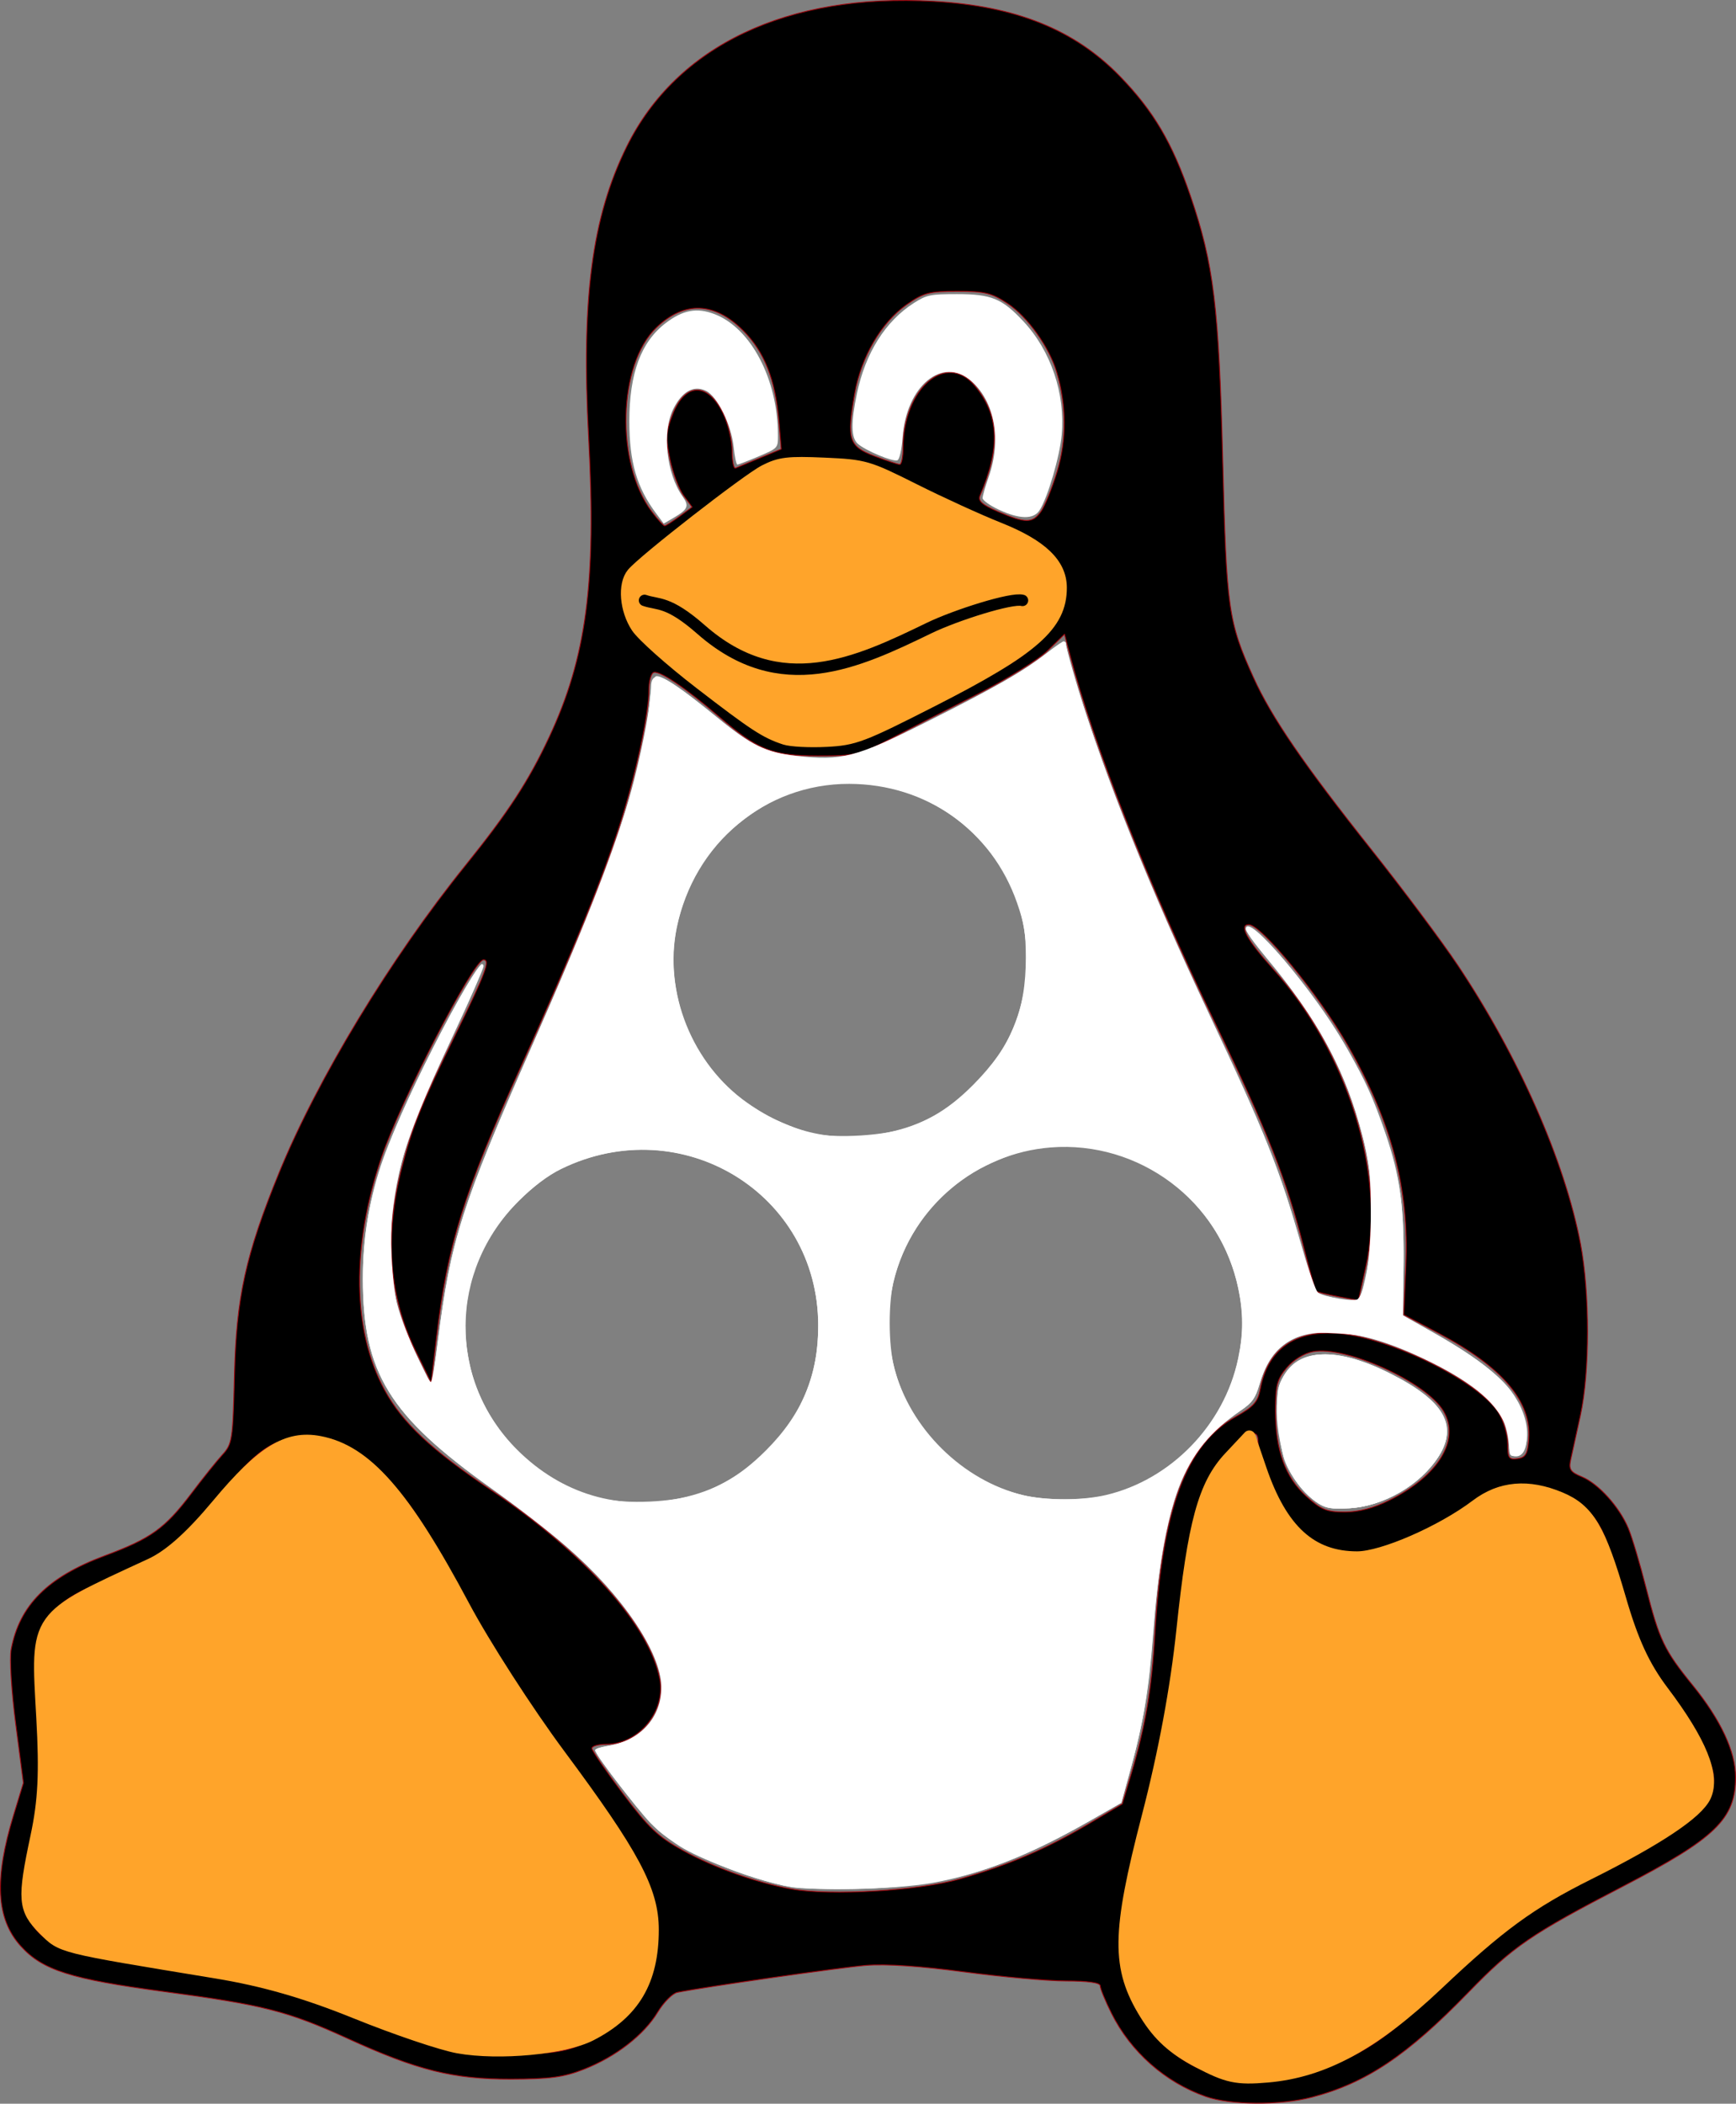<?xml version="1.0" encoding="UTF-8" standalone="no"?>
<svg
   xmlns:dc="http://purl.org/dc/elements/1.1/"
   xmlns:cc="http://creativecommons.org/ns#"
   xmlns:rdf="http://www.w3.org/1999/02/22-rdf-syntax-ns#"
   xmlns:svg="http://www.w3.org/2000/svg"
   xmlns="http://www.w3.org/2000/svg"
   xml:space="preserve"
   width="303.888"
   viewBox="0 0 303.888 368.141"
   version="1.1"
   id="Layer_1"
   height="368.141"
   enable-background="new 0 0 515.91 728.5"><rect x="0" y="0" width="303.888" height="368.141" fill="#808080" stroke="none"/><defs
     id="defs7" /><path
     style="opacity:1;fill:#000000;fill-opacity:1;stroke:#a2070f;stroke-width:0.153;stroke-linecap:square;stroke-linejoin:round;stroke-miterlimit:4;stroke-dasharray:none;stroke-opacity:1"
     d="m 211.061,366.883 c -7.083,-2.48 -13.129,-7.82 -16.5,-14.575 -1.083,-2.171 -1.969,-4.328 -1.969,-4.794 0,-0.545 -2.119,-0.848 -5.944,-0.85 -3.269,-0.002 -11.295,-0.714 -17.833,-1.584 -7.688,-1.022 -13.786,-1.426 -17.258,-1.142 -4.493,0.367 -27.837,3.708 -32.982,4.72 -0.844,0.166 -2.397,1.727 -3.452,3.469 -2.421,3.999 -7.343,7.804 -12.923,9.992 -3.53,1.384 -5.904,1.703 -12.773,1.716 -10.13,0.02 -16.38,-1.539 -28.649,-7.144 -10.426,-4.763 -14.674,-5.845 -32.077,-8.174 -16.366,-2.19 -21.26,-3.746 -25.079,-7.973 -4.29,-4.748 -4.665,-11.669 -1.242,-22.904 l 1.716,-5.633 -1.337,-10.262 c -0.763,-5.855 -1.106,-11.491 -0.8,-13.123 1.444,-7.699 6.396,-12.653 16.359,-16.366 8.136,-3.032 10.546,-4.766 15.202,-10.932 1.986,-2.63 4.427,-5.673 5.424,-6.762 1.713,-1.87 1.829,-2.637 2.091,-13.807 0.321,-13.714 1.968,-21.2 7.808,-35.5 6.693,-16.388 19.545,-37.581 32.624,-53.797 7.472,-9.265 11.045,-14.733 14.641,-22.406 6.559,-13.997 8.291,-27.076 6.935,-52.38 -1.305,-24.347 0.564,-38.654 6.661,-51.008 8.738,-17.704 28.177,-26.905 53.741,-25.435 14.413,0.829 24.669,4.959 32.599,13.128 5.879,6.057 9.177,11.653 12.359,20.971 4.059,11.888 4.959,19.265 5.634,46.179 0.654,26.09 0.969,28.314 5.389,38.064 3.17,6.992 8.849,15.275 20.706,30.202 5.529,6.961 12.304,16.026 15.054,20.145 10.644,15.939 18.72,34.251 21.478,48.703 1.657,8.682 1.647,22.536 -0.02,30.099 -0.698,3.164 -1.461,6.647 -1.695,7.739 -0.36,1.677 -0.056,2.14 1.949,2.971 2.913,1.207 6.575,5.266 8.15,9.034 0.646,1.547 2.047,6.25 3.112,10.452 2.289,9.03 3.174,10.88 8.122,16.971 4.928,6.066 7.53,11.631 7.53,16.103 0,7.303 -3.5,10.693 -19.761,19.137 -16.067,8.343 -19.252,10.527 -26.978,18.497 -10.736,11.073 -17.951,15.907 -27.435,18.377 -5.606,1.46 -14.224,1.405 -18.576,-0.118 h -4e-5 z m 20.264,-4.811 c 7.644,-2.686 12.714,-6.255 21.479,-15.114 9.471,-9.573 14.585,-13.146 29.509,-20.615 14.278,-7.145 17.677,-10.055 17.656,-15.115 -0.012,-2.826 -3.279,-9.012 -7.818,-14.803 -5.437,-6.936 -5.521,-7.113 -7.899,-16.492 -2.386,-9.414 -3.698,-12.755 -5.981,-15.239 -2.635,-2.867 -7.322,-4.668 -12.195,-4.686 -4.087,-0.016 -4.708,0.239 -9.588,3.94 -12.978,9.841 -23.637,10.792 -30.54,2.727 -2.556,-2.986 -5.742,-10.996 -5.742,-14.434 0,-2.113 -1.148,-1.798 -4.508,1.238 -5.586,5.046 -7.939,13.357 -9.339,32.976 -0.87,12.195 -1.469,15.175 -7.233,36.013 -4.337,15.676 -4.101,23.427 0.941,30.968 6.703,10.025 18.241,13.213 31.259,8.637 z m -128.476,-4.77 c 7.82,-3.653 11.533,-9.158 12.088,-17.923 0.559,-8.846 -2.933,-15.452 -18.65,-35.283 -5.569,-7.026 -8.748,-12.046 -13.434,-21.21 -7.31,-14.296 -10.73,-19.72 -15.553,-24.664 -4.363,-4.473 -8.842,-6.628 -13.819,-6.651 -5.651,-0.025 -8.811,2.208 -15.809,11.171 -6.824,8.742 -8.402,9.938 -17.466,13.242 -7.84,2.858 -10.517,4.727 -12.591,8.792 -1.484,2.908 -1.568,3.834 -0.988,10.866 1.108,13.43 0.836,20.145 -1.1,27.135 -3.071,11.091 -0.921,16.377 7.658,18.826 2.277,0.65 9.836,1.894 16.796,2.765 15.455,1.933 21.39,3.49 32.29,8.469 11.718,5.353 18.264,6.888 28.306,6.638 6.779,-0.169 8.722,-0.513 12.272,-2.172 z M 168.047,328.801 c 8.51,-2.428 15.111,-5.249 22.449,-9.595 l 5.958,-3.529 1.582,-5.313 c 2.473,-8.304 3.565,-14.742 4.119,-24.292 1.28,-22.044 5.463,-33.311 14.172,-38.165 3.108,-1.733 3.864,-2.579 4.275,-4.789 1.307,-7.03 6.05,-10.409 13.726,-9.777 9.152,0.753 24.636,8.449 28.021,13.927 0.867,1.403 1.577,3.829 1.577,5.39 0,2.506 0.203,2.81 1.726,2.594 1.433,-0.204 1.766,-0.795 1.961,-3.489 0.474,-6.54 -4.662,-12.55 -15.743,-18.424 l -6.15,-3.26 0.379,-8.629 c 0.591,-13.431 -2.455,-24.987 -10.133,-38.444 -5.043,-8.838 -15.169,-21.193 -17.371,-21.193 -1.757,0 -0.293,2.693 4.141,7.615 13.243,14.704 19.941,36.171 16.338,52.366 l -1.285,5.775 -3.551,-0.663 c -1.953,-0.365 -3.684,-0.797 -3.847,-0.959 -0.163,-0.163 -1.118,-3.528 -2.122,-7.478 -3.086,-12.136 -6.294,-20.247 -15.731,-39.781 -11.432,-23.661 -21.133,-48.316 -25.317,-64.339 l -0.877,-3.36 -2.948,2.879 c -1.621,1.583 -7.205,5.044 -12.408,7.69 -5.203,2.646 -12.026,6.142 -15.164,7.768 -5.394,2.796 -6.082,2.956 -12.656,2.951 -8.004,-0.006 -10.509,-1.004 -17.388,-6.926 -5.897,-5.076 -10.547,-8.184 -11.43,-7.638 -0.418,0.259 -0.761,1.627 -0.761,3.042 0,3.996 -2.063,13.827 -4.673,22.264 -3.015,9.748 -8.529,23.321 -17.761,43.723 -10.021,22.145 -12.82,31.112 -14.724,47.172 l -0.955,8.054 -2.742,-5.6 c -4.651,-9.5 -5.446,-20.008 -2.419,-31.951 1.793,-7.074 3.514,-11.343 9.445,-23.431 5.231,-10.661 6.126,-13.053 4.872,-13.023 -1.747,0.042 -14.508,24.749 -17.821,34.503 -5.329,15.694 -5.139,30.393 0.527,40.804 3.097,5.69 8.131,10.414 18.636,17.49 16.438,11.072 27.782,23.772 29.522,33.05 1.068,5.693 -3.64,11.428 -9.388,11.435 -1.371,0.002 -2.493,0.317 -2.493,0.701 0,0.384 2.418,3.918 5.374,7.854 4.534,6.037 6.173,7.599 10.488,9.987 5.474,3.03 12.85,5.653 19.048,6.772 6.851,1.237 22.236,0.322 29.522,-1.757 z m 75.155,-66.261 c 8.617,-4.294 12.436,-10.571 9.485,-15.59 -2.979,-5.068 -17.093,-11.491 -22.87,-10.408 -1.562,0.293 -3.408,1.431 -4.58,2.825 -1.682,1.999 -1.964,3.076 -1.964,7.508 0,6.924 1.705,11.633 5.432,15 2.567,2.319 3.552,2.719 6.692,2.719 2.456,0 5.056,-0.684 7.805,-2.054 z m -91.343,-133.609 c 2.075,-0.788 6.306,-2.957 9.404,-4.819 3.098,-1.862 7.929,-4.348 10.736,-5.525 11.106,-4.656 16.758,-12.995 13.317,-19.649 -1.616,-3.126 -4.245,-4.734 -13.608,-8.328 -4.525,-1.737 -9.619,-4.036 -11.32,-5.11 -6.007,-3.792 -10.738,-5.244 -17.27,-5.303 -5.264,-0.047 -6.705,0.244 -10.137,2.045 -2.201,1.155 -5.778,3.678 -7.95,5.607 -2.172,1.929 -6.33,5.239 -9.24,7.356 -5.836,4.245 -6.805,5.536 -6.805,9.068 0,4.26 3.858,9.233 10.738,13.843 1.477,0.989 4.756,3.511 7.287,5.605 2.531,2.094 5.983,4.437 7.67,5.208 4.133,1.888 12.212,1.889 17.178,0.002 z m -32.926,-38.557 2.216,-1.638 -1.481,-2.005 c -0.815,-1.103 -1.888,-3.949 -2.386,-6.324 -0.78,-3.722 -0.72,-4.803 0.434,-7.826 2.167,-5.673 6.175,-5.779 8.859,-0.233 0.872,1.801 1.585,4.748 1.585,6.548 0,1.8 0.27,3.158 0.601,3.018 0.33,-0.141 2.265,-0.946 4.299,-1.79 l 3.698,-1.534 -0.423,-4.986 c -0.61,-7.194 -2.531,-12.038 -6.247,-15.754 -5.021,-5.021 -10.269,-5.21 -15.157,-0.547 -6.753,6.442 -7.206,23.769 -0.843,32.217 1.033,1.371 2.047,2.493 2.253,2.493 0.207,0 1.373,-0.737 2.591,-1.638 z m 63.287,-0.855 c 0.672,-0.949 1.944,-4.091 2.827,-6.982 1.683,-5.511 1.66,-11.594 -0.067,-17.398 -1.308,-4.395 -5.109,-9.712 -8.591,-12.016 -2.803,-1.855 -4,-2.147 -8.796,-2.147 -4.943,0 -5.915,0.255 -8.877,2.331 -4.433,3.107 -7.964,9.147 -9.098,15.561 -1.424,8.053 -1.047,9.244 3.471,10.953 2.109,0.798 4.094,1.451 4.41,1.452 0.316,3.4e-4 0.577,-1.294 0.58,-2.876 0.015,-10.415 7.498,-16.915 12.554,-10.906 4.254,5.056 4.532,10.807 0.929,19.232 -0.402,0.94 0.342,1.604 3.156,2.814 4.807,2.067 6.028,2.064 7.501,-0.018 v 4e-5 z"
     id="path4138" /><path
     id="path4195"
     d="m 137.384,129.331 c -3.385,-1.106 -5.37,-2.404 -14.872,-9.726 -5.085,-3.918 -10.056,-8.342 -11.047,-9.831 -2.012,-3.022 -2.379,-7.488 -0.774,-9.422 1.936,-2.333 20.083,-16.456 23.163,-18.027 2.636,-1.345 4.124,-1.522 10.42,-1.243 7.097,0.315 7.63,0.469 15.782,4.558 4.641,2.328 11.282,5.363 14.76,6.745 7.53,2.993 10.936,6.252 10.936,10.464 0,6.577 -4.749,10.764 -22.436,19.779 -12.397,6.319 -13.728,6.824 -18.66,7.075 -2.92,0.149 -6.193,-0.018 -7.272,-0.371 z"
     style="opacity:1;fill:#ffa42a;fill-opacity:1;stroke:#ffa42a;stroke-width:2;stroke-linecap:square;stroke-linejoin:round;stroke-miterlimit:4;stroke-dasharray:none;stroke-opacity:1" /><path
     id="path4197"
     d="m 209.712,360.757 c -4.318,-2.276 -6.829,-4.558 -9.157,-8.324 -5.002,-8.091 -4.935,-14.06 0.388,-34.545 2.882,-11.091 4.999,-22.464 6.058,-32.542 1.981,-18.85 3.803,-25.522 8.273,-30.288 l 3.418,-3.645 1.951,5.716 c 3.65,10.693 8.853,15.437 16.93,15.436 4.462,-9.3e-4 14.818,-4.516 20.875,-9.103 4.24,-3.211 9.049,-3.635 14.655,-1.292 4.925,2.058 6.925,5.425 10.452,17.595 2.179,7.519 4.18,11.857 7.501,16.255 6.639,8.793 9.035,14.699 7.411,18.263 -1.336,2.933 -8.265,7.554 -20.433,13.628 -10.168,5.075 -15.581,9.027 -26.452,19.312 -11.091,10.494 -19.886,15.272 -29.685,16.126 -5.39,0.47 -7.043,0.118 -12.185,-2.592 z"
     style="opacity:1;fill:#ffa42a;fill-opacity:1;stroke:#ffa42a;stroke-width:2.169;stroke-linecap:square;stroke-linejoin:round;stroke-miterlimit:4;stroke-dasharray:none;stroke-opacity:1" /><path
     id="path4199"
     d="m 80.231,358.255 c -2.894,-0.512 -10.948,-3.233 -17.898,-6.046 -8.874,-3.592 -16.19,-5.699 -24.569,-7.076 -27.586,-4.533 -26.867,-4.352 -30.052,-7.538 -3.513,-3.513 -3.647,-5.185 -1.3,-16.217 1.322,-6.213 1.564,-11.133 1.022,-20.816 -1.011,-18.08 -1.566,-17.295 18.94,-26.763 3.331,-1.538 7.06,-4.866 11.741,-10.478 7.74,-9.278 12.167,-12.007 17.775,-10.955 8.147,1.528 14.849,9.145 25.263,28.709 3.58,6.725 11.112,18.422 16.739,25.994 13.017,17.517 16.346,23.754 16.346,30.62 0,8.95 -3.279,14.508 -10.85,18.392 -4.62,2.37 -16.008,3.439 -23.158,2.174 z"
     style="opacity:1;fill:#ffa42a;fill-opacity:1;stroke:#ffa42a;stroke-width:2.169;stroke-linecap:square;stroke-linejoin:round;stroke-miterlimit:4;stroke-dasharray:none;stroke-opacity:1" /><path
     id="path4249"
     d="m 138.568,330.241 c -8.096,-1.47 -18.94,-6.063 -23.24,-9.844 -2.407,-2.116 -11.137,-13.183 -11.141,-14.123 -9.2e-4,-0.21 0.914,-0.532 2.032,-0.714 5.293,-0.864 8.21,-3.337 9.368,-7.941 0.801,-3.188 -0.143,-6.762 -3.114,-11.789 C 107.769,277.866 99.808,270.224 86.016,260.429 68.149,247.741 63.542,240.253 63.517,223.868 c -0.016,-10.511 2.07,-18.736 8.062,-31.796 3.27,-7.127 8.372,-16.827 11.236,-21.365 2.903,-4.598 1.843,-0.969 -2.266,7.764 -6.773,14.394 -7.74,16.619 -9.13,21.021 -3.21,10.16 -3.928,20.731 -1.942,28.567 0.598,2.36 2.224,6.609 3.614,9.443 l 2.526,5.153 0.98,-7.593 c 2.379,-18.44 4.115,-23.839 17.223,-53.569 13.4,-30.392 18.744,-46.196 19.928,-58.928 0.226,-2.431 0.634,-4.042 1.067,-4.208 0.865,-0.332 4.404,2.051 10.781,7.26 6.061,4.95 8.428,6.107 13.826,6.76 7.981,0.965 10.642,0.245 23.612,-6.389 12.381,-6.333 17.23,-9.137 20.666,-11.95 1.224,-1.002 2.356,-1.822 2.516,-1.822 0.16,0 0.456,0.881 0.658,1.957 0.626,3.338 5.133,16.861 8.837,26.518 4.646,12.112 8.989,22.099 17.153,39.447 7.928,16.846 10.972,24.325 13.64,33.503 4.073,14.012 3.416,12.661 6.496,13.372 5.035,1.162 4.956,1.204 5.971,-3.202 4.079,-17.72 -1.771,-37.712 -15.992,-54.644 -4.03,-4.799 -5.155,-6.429 -4.728,-6.856 1.017,-1.017 8.973,7.909 14.571,16.347 6.352,9.574 11.121,21.486 12.39,30.948 0.369,2.751 0.57,8.379 0.456,12.788 l -0.204,7.874 5.158,2.82 c 6.969,3.81 12.015,7.615 14.08,10.616 3.057,4.444 3.449,11.158 0.652,11.158 -0.831,0 -1.077,-0.495 -1.278,-2.576 -0.137,-1.417 -0.684,-3.492 -1.216,-4.611 -1.753,-3.689 -10.284,-9.113 -19.826,-12.606 -2.993,-1.096 -5.429,-1.556 -9.22,-1.744 -4.684,-0.232 -5.375,-0.136 -7.593,1.054 -2.893,1.552 -4.599,3.886 -5.76,7.88 -0.688,2.367 -1.262,3.198 -3.019,4.373 -3.51,2.347 -6.387,5.021 -8.132,7.558 -3.817,5.548 -6.334,16.168 -7.488,31.588 -0.74,9.891 -1.743,16 -3.885,23.666 l -1.687,6.038 -5.218,2.993 c -15.195,8.715 -25.309,11.69 -41.014,12.065 -4.773,0.114 -9.925,-0.019 -11.448,-0.296 z m -16.092,-68.879 c 7.113,-2.463 13.785,-8.138 17.178,-14.61 2.486,-4.743 3.582,-9.263 3.582,-14.772 0,-23.176 -23.794,-37.694 -45.017,-27.466 -4.727,2.278 -11.017,8.607 -13.409,13.493 -3.269,6.676 -4.138,13.506 -2.627,20.635 2.379,11.222 11.552,20.658 22.871,23.525 4.468,1.132 12.963,0.74 17.422,-0.804 z m 71.494,0.267 c 15.887,-4.046 26.153,-20.269 22.819,-36.058 -3.083,-14.6 -15.595,-24.909 -30.271,-24.941 -5.083,-0.011 -8.687,0.842 -13.743,3.255 -13.664,6.521 -20.407,22.444 -15.748,37.186 3.164,10.012 11.769,18.086 21.888,20.539 4.185,1.014 11.112,1.023 15.055,0.019 v 10e-6 z m -35.155,-64.271 c 12.341,-4.261 20.836,-16.041 20.896,-28.974 0.041,-8.886 -2.905,-16.121 -9.072,-22.278 -7.454,-7.442 -18.04,-10.533 -28.596,-8.348 -8.385,1.736 -17.097,8.567 -20.758,16.276 -3.347,7.048 -4.188,13.309 -2.724,20.281 1.959,9.331 8.128,17.259 16.609,21.348 2.497,1.204 5.761,2.435 7.253,2.735 4.183,0.842 12.461,0.316 16.392,-1.041 z"
     style="opacity:1;fill:#ffffff;fill-opacity:1;stroke:#000000;stroke-width:2;stroke-linecap:square;stroke-linejoin:miter;stroke-miterlimit:4;stroke-dasharray:none;stroke-opacity:0" /><path
     id="path4251"
     d="m 230.83,263.101 c -3.465,-2.229 -5.855,-6.078 -6.77,-10.905 -2.809,-14.812 5,-19.195 20.187,-11.329 9.85,5.101 11.584,10.501 5.355,16.672 -3.85,3.814 -8.671,6.128 -13.319,6.391 -3.107,0.176 -4.132,0.02 -5.453,-0.83 z"
     style="opacity:1;fill:#ffffff;fill-opacity:1;stroke:#000000;stroke-width:1.085;stroke-linecap:square;stroke-linejoin:miter;stroke-miterlimit:4;stroke-dasharray:none;stroke-opacity:0" /><path
     id="path4253"
     d="m 230.787,263.093 c -2.394,-1.512 -4.942,-4.797 -5.941,-7.661 -0.474,-1.359 -0.987,-4.668 -1.139,-7.352 -0.229,-4.038 -0.106,-5.207 0.711,-6.769 2.818,-5.385 9.407,-5.723 18.886,-0.969 9.403,4.716 11.958,9.102 8.489,14.572 -3.125,4.927 -9.572,8.667 -15.54,9.014 -3.084,0.179 -4.11,0.023 -5.467,-0.834 z"
     style="opacity:1;fill:#ffffff;fill-opacity:1;stroke:#000000;stroke-width:1.085;stroke-linecap:square;stroke-linejoin:miter;stroke-miterlimit:4;stroke-dasharray:none;stroke-opacity:0" /><path
     id="path4255"
     d="m 230.787,263.093 c -2.394,-1.512 -4.942,-4.797 -5.941,-7.661 -0.474,-1.359 -0.987,-4.668 -1.139,-7.352 -0.229,-4.038 -0.106,-5.207 0.711,-6.769 2.819,-5.386 9.423,-5.724 18.886,-0.964 9.521,4.788 11.996,9.036 8.489,14.567 -3.125,4.927 -9.572,8.667 -15.54,9.014 -3.084,0.179 -4.11,0.023 -5.467,-0.834 z"
     style="opacity:1;fill:#ffffff;fill-opacity:1;stroke:#000000;stroke-width:2;stroke-linecap:square;stroke-linejoin:miter;stroke-miterlimit:4;stroke-dasharray:none;stroke-opacity:0" /><path
     id="path4257"
     d="m 137.079,329.945 c -5.311,-1.196 -13.327,-4.157 -17.289,-6.386 -1.87,-1.052 -4.532,-3.089 -5.915,-4.527 -2.528,-2.628 -9.676,-12.046 -9.684,-12.759 -0.002,-0.21 0.911,-0.524 2.029,-0.697 5.869,-0.91 9.626,-5.016 9.547,-10.437 -0.087,-5.993 -6.76,-15.891 -16.41,-24.339 -2.863,-2.506 -8.866,-7.162 -13.341,-10.346 -17.903,-12.739 -22.475,-20.197 -22.499,-36.696 -0.011,-7.176 1.253,-14.591 3.592,-21.075 4.188,-11.611 17.449,-37.023 17.533,-33.6 0.01,0.403 -2.552,6.208 -5.694,12.902 -8.919,19.003 -10.909,26.249 -10.402,37.891 0.164,3.771 0.669,7.763 1.201,9.492 1.092,3.551 5.153,12.475 5.676,12.475 0.202,0 0.782,-3.356 1.288,-7.458 2.11,-17.107 4.201,-23.681 16.081,-50.576 10.685,-24.189 15.546,-36.827 18.235,-47.415 1.641,-6.461 2.921,-13.435 2.922,-15.924 0.001,-3.578 2.093,-2.656 11.611,5.117 5.937,4.849 8.485,6.082 13.805,6.684 8.009,0.905 10.422,0.278 22.801,-5.921 11.941,-5.981 16.672,-8.687 20.987,-12.008 2.974,-2.288 3.475,-2.497 3.475,-1.447 4e-5,0.373 0.972,3.9 2.16,7.837 4.394,14.562 12.796,35.433 22.664,56.299 9.985,21.115 12.512,27.441 16.43,41.132 1.204,4.208 2.482,7.834 2.84,8.058 1.296,0.812 6.454,1.631 6.976,1.108 1.366,-1.366 2.293,-7.64 2.263,-15.316 -0.026,-6.655 -0.246,-8.675 -1.427,-13.137 -3.221,-12.168 -7.32,-19.71 -17.423,-32.052 -1.664,-2.034 -3.026,-3.925 -3.026,-4.203 0,-3.36 11.863,10.641 17.78,20.984 3.224,5.635 4.542,8.556 6.703,14.849 2.492,7.257 3.233,12.662 3.123,22.78 l -0.097,8.949 5.001,2.831 c 10.456,5.919 14.9,10.063 16.354,15.251 0.889,3.173 0.157,6.257 -1.542,6.498 -1.081,0.154 -1.222,-0.063 -1.232,-1.898 -0.03,-5.314 -4.353,-9.887 -13.709,-14.5 -7.271,-3.585 -12.846,-5.199 -17.962,-5.199 -6.597,0 -10.162,2.702 -12.048,9.133 -0.71,2.419 -1.26,3.178 -3.348,4.61 -10.105,6.932 -13.476,15.63 -15.277,39.409 -0.708,9.345 -1.652,14.973 -3.878,23.119 l -1.649,6.034 -5.788,3.303 c -10.165,5.801 -18.805,9.202 -27.211,10.709 -6.936,1.243 -21.613,1.503 -26.225,0.465 z m -17.978,-67.77 c 5.959,-1.257 10.267,-3.661 14.971,-8.354 6.321,-6.307 9.174,-13.132 9.156,-21.904 -0.047,-23.088 -23.959,-37.628 -44.98,-27.351 -2.338,1.143 -4.88,3.057 -7.432,5.595 -12.325,12.263 -12.447,31.424 -0.278,43.549 7.792,7.764 17.809,10.732 28.563,8.465 z m 74.52,-0.557 c 11.357,-2.677 20.68,-12.299 23.104,-23.844 1.004,-4.783 1.005,-7.683 0.003,-12.475 -3.161,-15.123 -17.326,-25.712 -32.777,-24.502 -13.023,1.019 -24.136,10.329 -27.432,22.98 -1.045,4.012 -1.035,11.544 0.02,15.596 2.769,10.632 11.988,19.721 22.611,22.293 3.938,0.954 10.312,0.932 14.47,-0.048 l 2.5e-4,-3e-5 z m -38.181,-63.443 c 5.987,-1.263 10.27,-3.659 14.934,-8.354 6.667,-6.713 9.208,-12.866 9.195,-22.262 -0.006,-4.256 -0.277,-5.949 -1.528,-9.543 -4.425,-12.712 -15.859,-20.817 -29.402,-20.844 -14.658,-0.029 -27.146,10.404 -30.177,25.212 -2.315,11.31 2.745,23.86 12.336,30.596 7.735,5.432 15.627,7.096 24.642,5.195 z"
     style="opacity:1;fill:#ffffff;fill-opacity:1;stroke:#000000;stroke-width:1.085;stroke-linecap:square;stroke-linejoin:miter;stroke-miterlimit:4;stroke-dasharray:none;stroke-opacity:0" /><path
     id="path4259"
     d="m 174.83,89.184 c -1.566,-0.729 -2.839,-1.642 -2.83,-2.029 0.01,-0.387 0.49,-2.045 1.067,-3.686 2.281,-6.484 1.068,-13.184 -3.039,-16.79 -5.02,-4.407 -11.383,0.811 -12.031,9.867 -0.155,2.167 -0.541,3.866 -0.911,4.008 -0.788,0.303 -5.633,-1.725 -6.934,-2.902 -1.179,-1.067 -1.22,-3.673 -0.136,-8.823 1.491,-7.088 5.01,-12.662 9.984,-15.817 2.225,-1.411 2.863,-1.542 7.5,-1.542 6.048,0 7.891,0.754 11.637,4.758 4.826,5.159 7.358,12.646 6.717,19.855 -0.339,3.807 -2.458,11.016 -3.884,13.217 -1.055,1.627 -3.479,1.588 -7.139,-0.116 z"
     style="opacity:1;fill:#ffffff;fill-opacity:1;stroke:#000000;stroke-width:2;stroke-linecap:square;stroke-linejoin:miter;stroke-miterlimit:4;stroke-dasharray:none;stroke-opacity:0" /><path
     id="path4261"
     d="m 114.861,89.852 c -3.391,-4.53 -4.696,-9.017 -4.696,-16.145 0,-8.365 2.045,-13.876 6.373,-17.173 3.014,-2.296 5.448,-2.744 8.522,-1.571 6.411,2.448 11.104,11.409 11.122,21.238 0.004,2.214 -0.011,2.23 -3.386,3.663 -1.864,0.791 -3.539,1.438 -3.721,1.437 -0.182,-8.68e-4 -0.473,-1.377 -0.646,-3.059 -0.405,-3.92 -2.862,-8.909 -4.853,-9.853 -2.145,-1.017 -4.164,0.091 -5.695,3.128 -2.012,3.989 -1.242,11.363 1.603,15.362 1.206,1.695 0.965,2.246 -1.661,3.787 l -1.634,0.959 z"
     style="opacity:1;fill:#ffffff;fill-opacity:1;stroke:#000000;stroke-width:2;stroke-linecap:square;stroke-linejoin:miter;stroke-miterlimit:4;stroke-dasharray:none;stroke-opacity:0" /><path
     style="fill:none;fill-rule:evenodd;stroke:#000000;stroke-width:2;stroke-linecap:round;stroke-linejoin:miter;stroke-miterlimit:4;stroke-dasharray:none;stroke-opacity:1"
     d="m 112.826,105.068 c 2.37,0.826 4.095,0 9.912,5.111 13.885,12.199 27.316,5.828 39.899,-0.271 4.677,-2.267 14.529,-5.379 16.348,-4.84"
     id="path4162" /></svg>